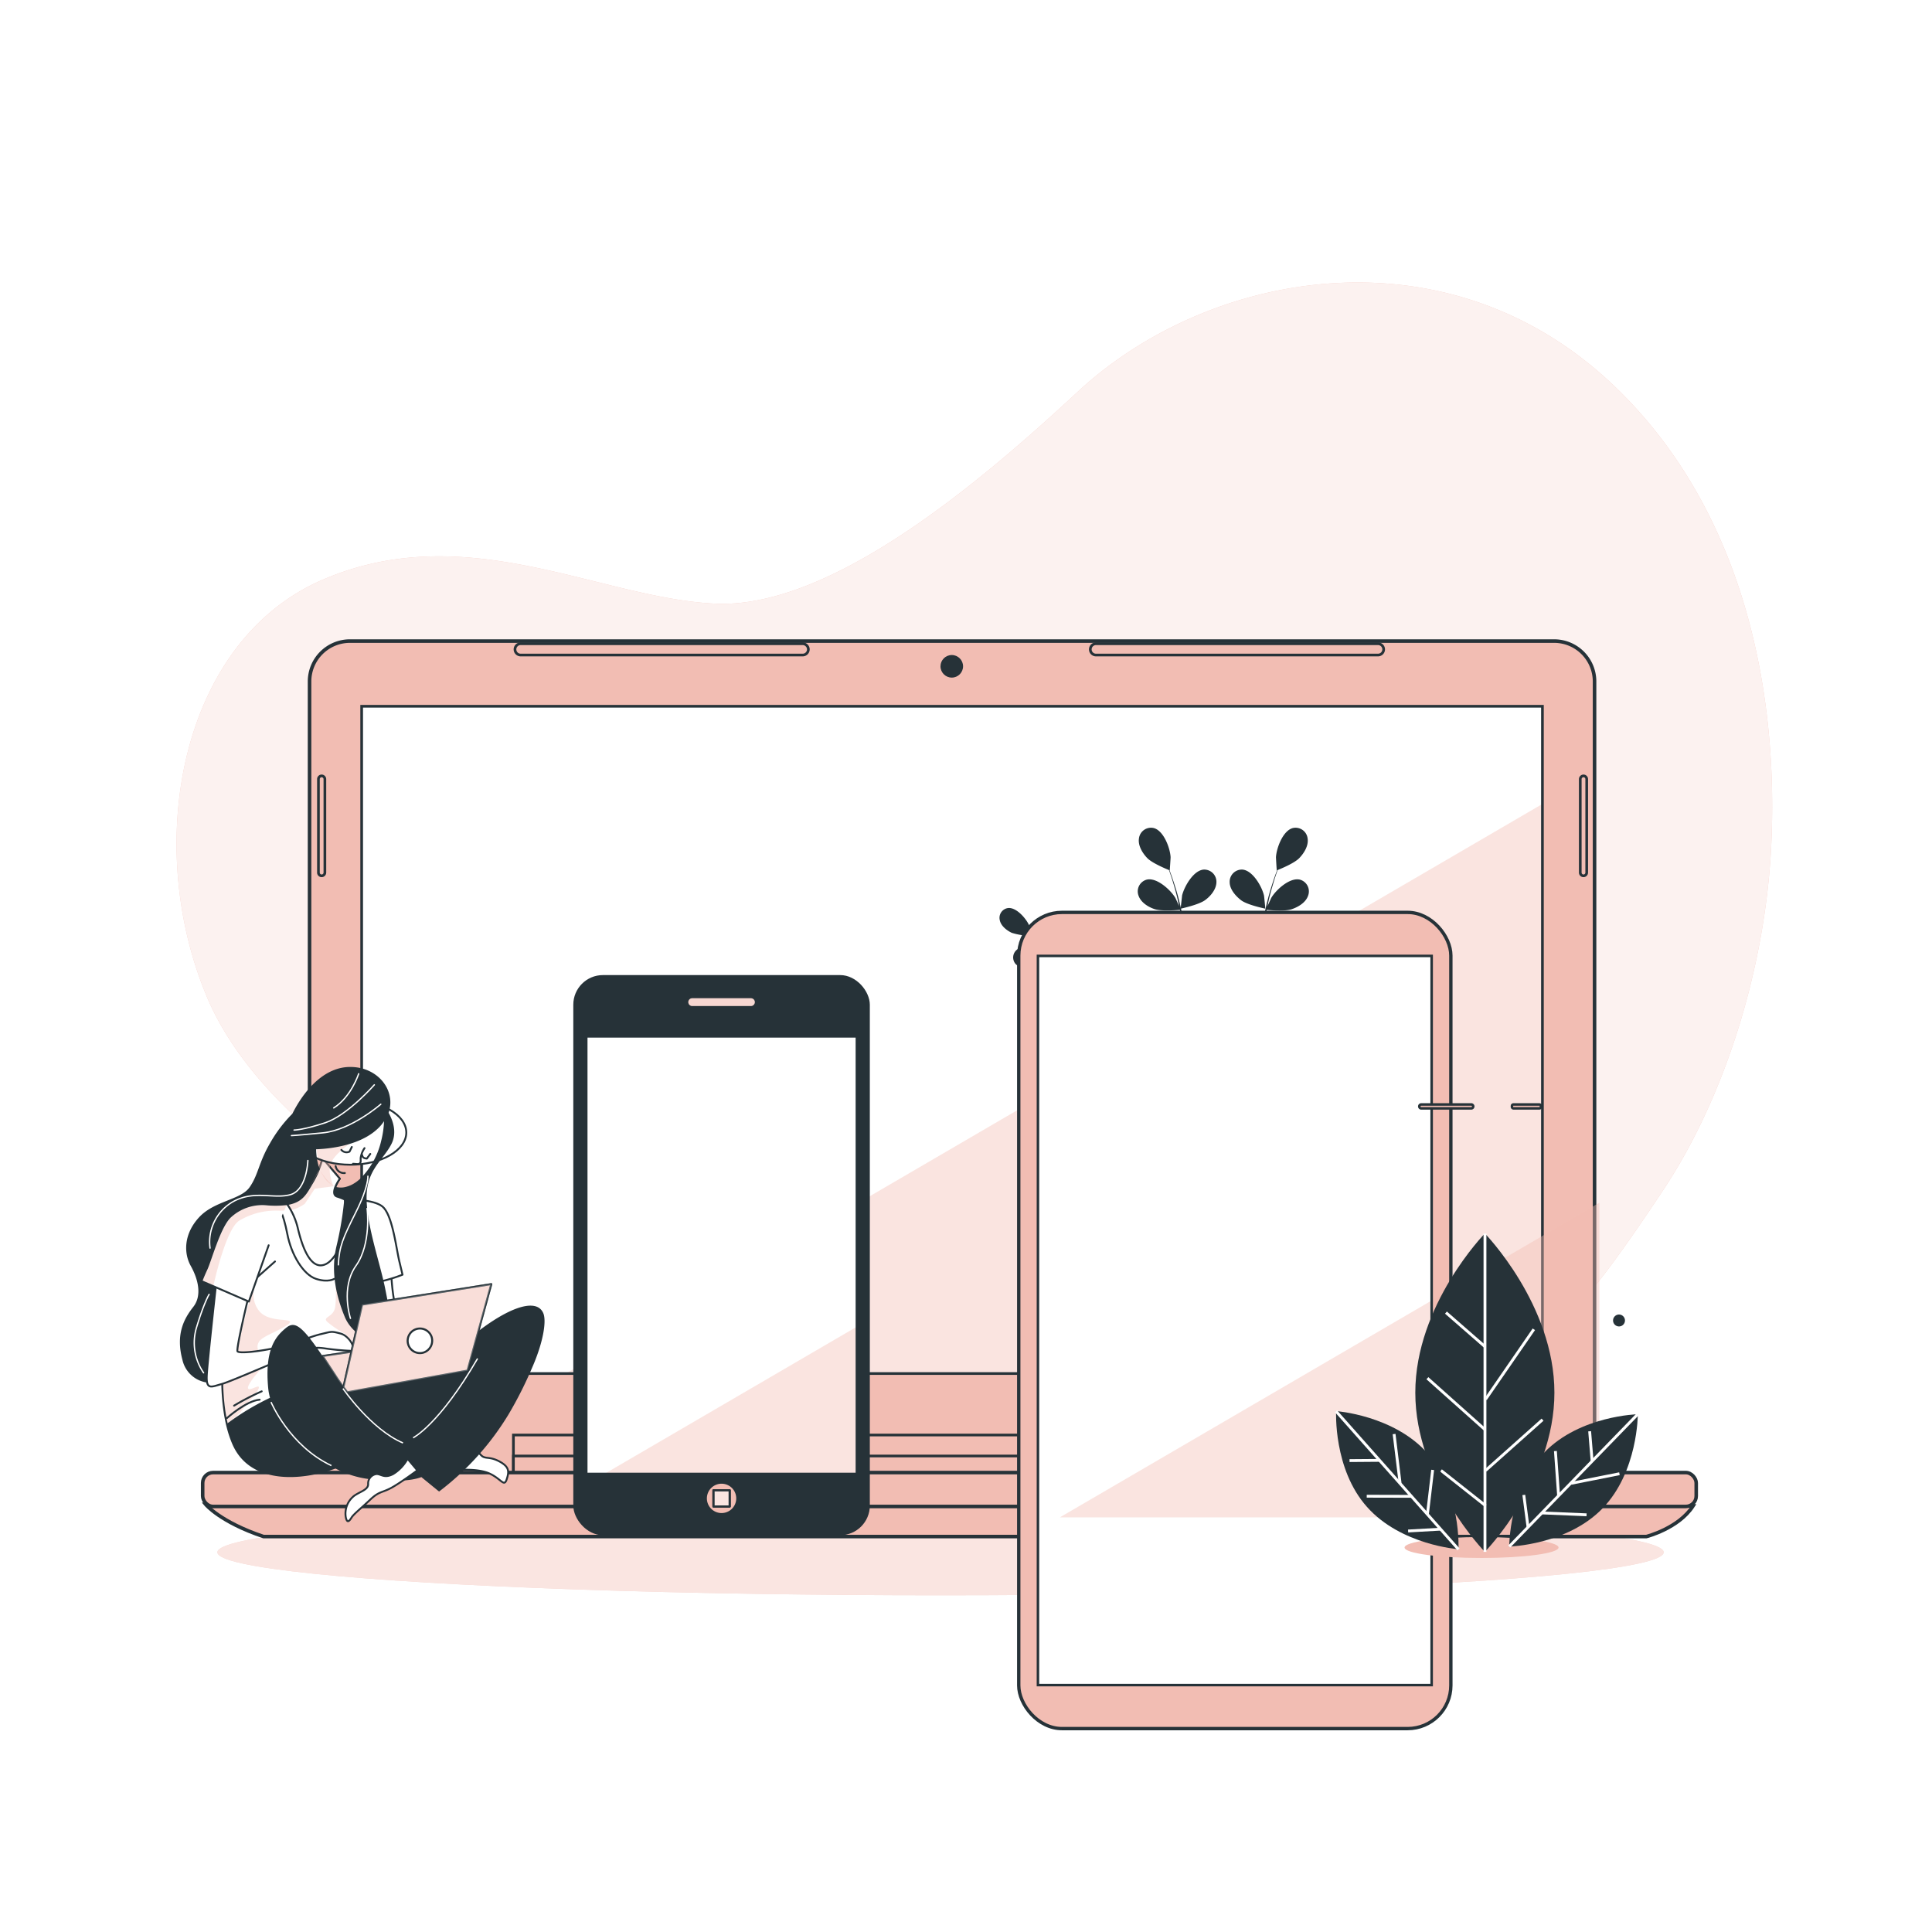 <svg class="animated" id="freepik_stories-devices" xmlns="http://www.w3.org/2000/svg" xmlns:xlink="http://www.w3.org/1999/xlink" viewBox="0 0 500 500" version="1.1" xmlns:svgjs="http://svgjs.com/svgjs"><style>svg#freepik_stories-devices:not(.animated) .animable {opacity: 0;}svg#freepik_stories-devices.animated #freepik--background-simple--inject-1--inject-20 {animation: 1.5s Infinite  linear floating;animation-delay: 0s;}svg#freepik_stories-devices.animated #freepik--plants-1--inject-1--inject-20 {animation: 1.5s Infinite  linear wind;animation-delay: 0s;}svg#freepik_stories-devices.animated #freepik--plants-2--inject-1--inject-20 {animation: 1.5s Infinite  linear wind;animation-delay: 0s;}            @keyframes floating {                0% {                    opacity: 1;                    transform: translateY(0px);                }                50% {                    transform: translateY(-10px);                }                100% {                    opacity: 1;                    transform: translateY(0px);                }            }                    @keyframes wind {                0% {                    transform: rotate( 0deg );                }                25% {                    transform: rotate( 1deg );                }                75% {                    transform: rotate( -1deg );                }            }        </style><!--Devices--><g id="freepik--background-simple--inject-1--inject-20" class="animable" style="transform-origin: 252.165px 225.189px;"><path d="M417.92,100.05C374.6,58.48,312.9,69.89,279,101.32c-24.77,23-63.79,56.35-94,54.9C155.05,154.77,120.81,134,83.6,150c-36.72,15.76-46.75,67.89-30.15,107.75,16.66,40,77.45,72.51,151,102.83a215,215,0,0,0,85.36,16.68s66.58-.69,91.6-16.7C401,348,409.39,339.75,430.57,307.78c16-24.2,26.72-58.22,27.92-91.18C460,176.33,450.28,131.11,417.92,100.05Z" style="fill: rgb(242, 189, 179); transform-origin: 252.165px 225.189px;" id="eli4m764v1zti" class="animable"></path><g id="eloeo93vvupij"><path d="M417.92,100.05C374.6,58.48,312.9,69.89,279,101.32c-24.77,23-63.79,56.35-94,54.9C155.05,154.77,120.81,134,83.6,150c-36.72,15.76-46.75,67.89-30.15,107.75,16.66,40,77.45,72.51,151,102.83a215,215,0,0,0,85.36,16.68s66.58-.69,91.6-16.7C401,348,409.39,339.75,430.57,307.78c16-24.2,26.72-58.22,27.92-91.18C460,176.33,450.28,131.11,417.92,100.05Z" style="fill: rgb(255, 255, 255); opacity: 0.8; transform-origin: 252.165px 225.189px;" class="animable"></path></g></g><g id="freepik--Shadow--inject-1--inject-20" class="animable" style="transform-origin: 243.41px 401.73px;"><ellipse cx="243.41" cy="401.73" rx="187.15" ry="11.13" style="fill: rgb(242, 189, 179); transform-origin: 243.41px 401.73px;" id="elx4l3sj7s8me" class="animable"></ellipse><g id="eleficlvg50j4"><ellipse cx="243.41" cy="401.73" rx="187.15" ry="11.13" style="fill: rgb(255, 255, 255); opacity: 0.6; transform-origin: 243.41px 401.73px;" class="animable"></ellipse></g></g><g id="freepik--Laptop--inject-1--inject-20" class="animable" style="transform-origin: 245.715px 281.785px;"><path d="M90.56,165.91H402.21a10.46,10.46,0,0,1,10.46,10.46V381.77a0,0,0,0,1,0,0H80.11a0,0,0,0,1,0,0V176.37A10.46,10.46,0,0,1,90.56,165.91Z" style="fill: rgb(242, 189, 179); stroke: rgb(38, 50, 56); stroke-miterlimit: 10; stroke-width: 0.921px; transform-origin: 246.39px 273.84px;" id="elwd121g4cras" class="animable"></path><rect x="93.6" y="182.78" width="305.58" height="172.69" style="fill: rgb(255, 255, 255); transform-origin: 246.39px 269.125px;" id="eloaopseggqv" class="animable"></rect><g style="clip-path: url(&quot;#freepik--clip-path--inject-1--inject-20&quot;); transform-origin: 272.795px 281.765px;" id="elvy2l0wovyt9" class="animable"><g id="elicc6zvdobhs"><polygon points="399.18 355.47 399.18 208.06 146.41 355.47 399.18 355.47" style="fill: rgb(242, 189, 179); opacity: 0.4; mix-blend-mode: multiply; transform-origin: 272.795px 281.765px;" class="animable"></polygon></g></g><rect x="93.6" y="182.78" width="305.58" height="172.69" style="fill: none; stroke: rgb(38, 50, 56); stroke-miterlimit: 10; stroke-width: 0.69px; transform-origin: 246.39px 269.125px;" id="elj2zpry2zn4c" class="animable"></rect><rect x="132.87" y="371.38" width="228.55" height="11.26" style="fill: rgb(242, 189, 179); stroke: rgb(38, 50, 56); stroke-miterlimit: 10; stroke-width: 0.692px; transform-origin: 247.145px 377.01px;" id="elzn3xr262etn" class="animable"></rect><rect x="132.87" y="376.81" width="228.55" height="5.84" style="fill: rgb(242, 189, 179); stroke: rgb(38, 50, 56); stroke-miterlimit: 10; stroke-width: 0.692px; transform-origin: 247.145px 379.73px;" id="elw2zrt7asqzh" class="animable"></rect><path d="M53.21,389.32s3.76,4.59,15,8.34H426.07s8.34-2.09,12.1-7.93Z" style="fill: rgb(242, 189, 179); stroke: rgb(38, 50, 56); stroke-miterlimit: 10; stroke-width: 0.921px; transform-origin: 245.69px 393.49px;" id="elpnqkzp00a5m" class="animable"></path><rect x="52.45" y="381.1" width="386.53" height="8.77" rx="2.7" style="fill: rgb(242, 189, 179); stroke: rgb(38, 50, 56); stroke-miterlimit: 10; stroke-width: 0.921px; transform-origin: 245.715px 385.485px;" id="ells2k97ns65g" class="animable"></rect><circle cx="246.32" cy="172.44" r="2.92" style="fill: rgb(38, 50, 56); transform-origin: 246.32px 172.44px;" id="elldti0acp6w" class="animable"></circle><path d="M207.74,169.52h-73a1.46,1.46,0,0,1-1.46-1.46h0a1.46,1.46,0,0,1,1.46-1.46h73a1.47,1.47,0,0,1,1.46,1.46h0A1.46,1.46,0,0,1,207.74,169.52Z" style="fill: rgb(242, 189, 179); stroke: rgb(38, 50, 56); stroke-miterlimit: 10; stroke-width: 0.692px; transform-origin: 171.24px 168.06px;" id="elzb81z8wzjh9" class="animable"></path><path d="M356.63,169.52h-73a1.46,1.46,0,0,1-1.46-1.46h0a1.47,1.47,0,0,1,1.46-1.46h73a1.46,1.46,0,0,1,1.46,1.46h0A1.46,1.46,0,0,1,356.63,169.52Z" style="fill: rgb(242, 189, 179); stroke: rgb(38, 50, 56); stroke-miterlimit: 10; stroke-width: 0.692px; transform-origin: 320.13px 168.06px;" id="eltd1vnw4tn5" class="animable"></path><path d="M409.81,226.66h0a.84.84,0,0,1-.84-.83V201.64a.85.85,0,0,1,.84-.84h0a.84.84,0,0,1,.83.84v24.19A.83.83,0,0,1,409.81,226.66Z" style="fill: rgb(242, 189, 179); stroke: rgb(38, 50, 56); stroke-miterlimit: 10; stroke-width: 0.692px; transform-origin: 409.805px 213.73px;" id="eldx1bu4tpgz" class="animable"></path><path d="M83.24,226.66h0a.83.83,0,0,1-.83-.83V201.64a.84.84,0,0,1,.83-.84h0a.85.85,0,0,1,.84.84v24.19A.84.84,0,0,1,83.24,226.66Z" style="fill: rgb(242, 189, 179); stroke: rgb(38, 50, 56); stroke-miterlimit: 10; stroke-width: 0.692px; transform-origin: 83.245px 213.73px;" id="elt6r10dksbq" class="animable"></path></g><g id="freepik--plants-1--inject-1--inject-20" class="animable" style="transform-origin: 301.077px 259.804px;"><path d="M311.81,233c1.42-1,2.95-2.78,3-4.66a3.16,3.16,0,0,0-3.33-3.29c-2.65.24-5,4.4-5.56,6.71,0,.2-.4,3.41-.35,3.4S310.13,234.19,311.81,233Z" style="fill: rgb(38, 50, 56); transform-origin: 310.189px 230.103px;" id="el5g31j4uuvd" class="animable"></path><path d="M288.92,283.14a2.56,2.56,0,0,0-3.27-2c-2,.69-3.13,4.44-3.1,6.38,0,.12.19,1.58.3,2.32-.23-.57-.45-1.15-.68-1.75-.33-.87-.65-1.79-1-2.69l-.45-1.43c-.16-.48-.26-1-.39-1.44-.18-.72-.33-1.47-.48-2.22a16.24,16.24,0,0,0,4.58-2.08c1.09-1,2.2-2.47,2.09-4a2.56,2.56,0,0,0-2.93-2.44c-2.13.38-3.77,3.92-4,5.84,0,.06,0,.47,0,1-.12-.74-.25-1.47-.35-2.22-.3-2.12-.53-4.29-.77-6.46-.05-.46-.11-.91-.16-1.36a17.27,17.27,0,0,0,4.72-2.13c1.09-1,2.2-2.47,2.09-4a2.57,2.57,0,0,0-2.93-2.44c-2.13.38-3.77,3.92-4,5.84,0,.07,0,.56,0,1.1-.15-1.17-.31-2.35-.51-3.51a46,46,0,0,0-1.37-5.89c.27-.08,3.64-1.1,4.87-2.17,1.08-1,2.2-2.47,2.08-4a2.56,2.56,0,0,0-2.93-2.44c-2.13.38-3.77,3.92-4,5.84,0,.13-.06,1.91-.05,2.54a.19.19,0,0,1,0-.07,33.68,33.68,0,0,0-2.37-5.44,44.63,44.63,0,0,0-2.78-4.52c-.93-1.36-1.86-2.54-2.7-3.58-.45-.56-.88-1.07-1.28-1.53h0s-.72-2.51-.79-2.67c-.77-1.77-3.3-4.74-5.46-4.52a2.55,2.55,0,0,0-2.16,3.13c.3,1.5,1.78,2.65,3.09,3.28a16.73,16.73,0,0,0,5.15.77c.41.5.84,1,1.3,1.62.81,1.06,1.72,2.26,2.61,3.63.24.37.48.77.72,1.15-.54-.56-1.29-1.33-1.38-1.39-1.5-1.22-5.11-2.69-6.92-1.51a2.57,2.57,0,0,0-.48,3.79A5.36,5.36,0,0,0,267,251c1.5,0,4.34-1.4,5-1.7.53.86,1,1.76,1.53,2.73a33,33,0,0,1,2.22,5.42c0,.11,0,.23.08.34-.22-.33-1.55-2-1.66-2.13-1.36-1.38-4.79-3.24-6.72-2.26a2.56,2.56,0,0,0-.89,3.71c.82,1.28,2.62,1.83,4.06,1.94,1.66.13,5.1-1.14,5.23-1.19a45.42,45.42,0,0,1,1.2,5.73c.21,1.43.37,2.88.51,4.35-.29-.42-1.54-2-1.64-2.1-1.36-1.38-4.79-3.23-6.72-2.26a2.56,2.56,0,0,0-.89,3.71c.82,1.29,2.62,1.83,4.06,1.94,1.62.13,4.92-1.07,5.2-1.17.07.66.13,1.33.19,2,.2,2.18.38,4.36.63,6.51.09.74.2,1.47.31,2.2-.46-.61-1.33-1.7-1.41-1.79-1.36-1.37-4.79-3.23-6.72-2.25a2.55,2.55,0,0,0-.9,3.7c.83,1.29,2.63,1.83,4.07,1.94a16.66,16.66,0,0,0,5-1.11c.19,1.22.4,2.42.67,3.59.13.51.23,1,.38,1.5s.27,1,.41,1.44c.32,1,.61,1.87.93,2.77.16.45.32.87.48,1.31-.37-.69-1-1.77-1.06-1.86-1.13-1.56-4.24-3.92-6.3-3.25a2.56,2.56,0,0,0-1.44,3.53c.62,1.4,2.32,2.21,3.72,2.54s4.89-.29,5.29-.37c.4,1.07.8,2.11,1.18,3.08,1.23,3.06,2.36,5.56,3.18,7.3s1.33,2.72,1.33,2.72h0a.75.75,0,0,0,1,.3.76.76,0,0,0,.3-1s-.51-.94-1.36-2.65-2-4.15-3.3-7.15c-.37-.87-.75-1.79-1.13-2.74.39-.19,3.44-1.66,4.46-2.88S289.26,284.63,288.92,283.14Z" style="fill: rgb(38, 50, 56); transform-origin: 273.835px 269.466px;" id="el189shmt20ig" class="animable"></path><path d="M272,248.88s3.23-2,4.16-3.41c.8-1.21,1.47-3,1-4.4a2.56,2.56,0,0,0-3.47-1.57c-2,.92-2.6,4.77-2.35,6.69C271.34,246.35,272,248.9,272,248.88Z" style="fill: rgb(38, 50, 56); transform-origin: 274.301px 244.082px;" id="el8a96dtq6ue8" class="animable"></path><path d="M321.22,233c1.67,1.24,6.25,2.16,6.25,2.16s-.3-3.2-.35-3.4c-.53-2.31-2.9-6.47-5.55-6.71a3.15,3.15,0,0,0-3.33,3.29C318.26,230.17,319.79,231.9,321.22,233Z" style="fill: rgb(38, 50, 56); transform-origin: 322.853px 230.102px;" id="el6ykg2bxiv46" class="animable"></path><path d="M340.22,277.35c-2.65.11-5.24,4.14-5.88,6.43,0,.13-.28,1.64-.42,2.6,0-.58,0-1.13,0-1.72,0-1.17-.06-2.34-.11-3.59,0-.6-.08-1.21-.13-1.83s-.14-1.26-.21-1.89c-.19-1.47-.45-2.94-.75-4.43,1,0,4.66-.11,6.27-.85s3.45-2.14,3.85-4a3.13,3.13,0,0,0-2.6-3.89c-2.64-.31-5.81,3.29-6.79,5.46-.06.13-.59,1.76-.86,2.66-.19-.89-.37-1.78-.58-2.67-.63-2.58-1.35-5.17-2.05-7.76-.22-.79-.42-1.59-.63-2.38.57,0,4.73,0,6.49-.86s3.45-2.14,3.85-4a3.14,3.14,0,0,0-2.6-3.89c-2.64-.3-5.8,3.3-6.78,5.46-.08.16-.84,2.51-1,3.12-.46-1.75-.9-3.49-1.26-5.23A54.55,54.55,0,0,1,327,247c.31,0,4.71,0,6.53-.86,1.61-.74,3.45-2.14,3.86-4a3.15,3.15,0,0,0-2.61-3.89c-2.64-.3-5.8,3.3-6.78,5.46-.08.17-.89,2.7-1,3.16,0-.13,0-.28,0-.42a40.45,40.45,0,0,1,.24-7.19c.15-1.32.36-2.58.6-3.79.86.09,4.68.43,6.43-.16s3.67-1.74,4.27-3.52a3.15,3.15,0,0,0-2.16-4.15c-2.6-.59-6.14,2.64-7.35,4.68-.06.11-.61,1.31-1,2.2.11-.55.22-1.12.34-1.64.45-2,1-3.73,1.46-5.29.28-.88.55-1.68.81-2.42.87-.35,4.35-1.78,5.61-3.09s2.45-3.24,2.16-5.09a3.14,3.14,0,0,0-3.83-2.69c-2.57.67-4.22,5.17-4.36,7.54,0,.2.18,3.43.22,3.41l.05,0c-.26.71-.54,1.47-.83,2.31-.51,1.55-1.08,3.31-1.57,5.27a55.86,55.86,0,0,0-1.29,6.39,41.08,41.08,0,0,0-.4,7.28v.09c-.26-.73-1.06-2.76-1.14-2.9-1.12-2.1-4.52-5.48-7.13-5a2.88,2.88,0,0,0-1.54.81,2.84,2.84,0,0,0-1.54-.81c-2.61-.47-6,2.91-7.12,5-.08.14-.89,2.17-1.15,2.9,0,0,0-.06,0-.09a41.06,41.06,0,0,0-.41-7.28,58.17,58.17,0,0,0-1.28-6.39c-.49-2-1.06-3.72-1.58-5.27-.29-.84-.56-1.6-.83-2.31l.05,0s.23-3.21.22-3.41c-.13-2.37-1.79-6.87-4.36-7.54a3.14,3.14,0,0,0-3.83,2.69c-.29,1.85.93,3.82,2.16,5.09s4.74,2.74,5.61,3.09c.26.74.53,1.54.82,2.42.48,1.56,1,3.33,1.45,5.29.12.52.23,1.09.35,1.64-.39-.89-.93-2.09-1-2.2-1.21-2-4.75-5.27-7.34-4.68a3.14,3.14,0,0,0-2.16,4.15c.6,1.78,2.58,3,4.26,3.52s5.57.25,6.44.16c.23,1.21.44,2.47.59,3.79a40.43,40.43,0,0,1,.25,7.19c0,.14,0,.29-.05.42-.11-.46-.93-3-1-3.16-1-2.16-4.15-5.76-6.79-5.46a3.14,3.14,0,0,0-2.6,3.89c.4,1.83,2.24,3.23,3.85,4,1.82.84,6.22.86,6.53.86a56.26,56.26,0,0,1-1.05,7.11c-.37,1.74-.81,3.48-1.27,5.23-.16-.61-.92-3-1-3.12-1-2.16-4.15-5.76-6.79-5.46a3.14,3.14,0,0,0-2.6,3.89c.4,1.83,2.24,3.23,3.85,4,1.76.81,5.93.86,6.49.86-.21.79-.41,1.59-.63,2.38-.7,2.59-1.42,5.18-2,7.76-.22.89-.4,1.78-.59,2.67-.27-.9-.8-2.53-.86-2.66-1-2.17-4.15-5.77-6.79-5.46a3.14,3.14,0,0,0-2.6,3.89c.4,1.83,2.24,3.22,3.85,4s5.23.84,6.27.85c-.3,1.49-.56,3-.75,4.43-.07.63-.18,1.28-.21,1.89s-.09,1.23-.13,1.83c-.05,1.25-.09,2.42-.1,3.59,0,.59,0,1.14,0,1.72-.14-1-.39-2.47-.43-2.6-.64-2.29-3.22-6.32-5.88-6.43a3.15,3.15,0,0,0-3.16,3.45c.12,1.88,1.73,3.53,3.21,4.51s5.6,1.73,6.25,1.83c0,1.41,0,2.77,0,4.05.11,4.05.35,7.41.55,9.77s.37,3.7.37,3.7h0v0a.94.94,0,0,0,1.85-.28s-.19-1.3-.44-3.63-.56-5.65-.76-9.65c-.05-1.15-.1-2.38-.13-3.64.66-.06,4.71-.47,6.36-1.41s3.26-2.43,3.5-4.29a3.15,3.15,0,0,0-2.93-3.65c-2.66-.07-5.5,3.79-6.29,6-.05.14-.46,1.9-.64,2.8,0-.76,0-1.51,0-2.31,0-1.13,0-2.34,0-3.51,0-.6.07-1.21.1-1.83s.11-1.22.16-1.83c.1-.91.24-1.83.39-2.76,1.19.06,4.58.16,6.17-.45s3.59-1.91,4.1-3.71a3.14,3.14,0,0,0-2.34-4.05c-2.61-.48-6,2.91-7.13,5l-.44,1.09c.16-.9.33-1.8.53-2.7.56-2.57,1.22-5.17,1.87-7.78l.39-1.63c1,.05,4.68.2,6.35-.44s3.59-1.91,4.11-3.71a3.15,3.15,0,0,0-2.35-4.05c-2.61-.48-6,2.91-7.13,5,0,.08-.26.63-.51,1.26.33-1.42.64-2.84.91-4.26a54.55,54.55,0,0,0,.92-7.37c.56,0,4.73.26,6.54-.44a8.15,8.15,0,0,0,3.3-2.25,8.15,8.15,0,0,0,3.3,2.25c1.81.7,6,.47,6.54.44a56.2,56.2,0,0,0,.92,7.37c.27,1.42.58,2.84.91,4.26-.25-.63-.47-1.18-.51-1.26-1.12-2.09-4.51-5.48-7.13-5a3.14,3.14,0,0,0-2.34,4.05c.52,1.8,2.45,3.07,4.1,3.71s5.37.49,6.35.44c.13.55.26,1.09.4,1.63.64,2.61,1.3,5.21,1.87,7.78.2.9.36,1.8.53,2.7-.22-.55-.41-1-.45-1.09-1.12-2.09-4.51-5.48-7.13-5a3.14,3.14,0,0,0-2.34,4.05c.52,1.8,2.45,3.07,4.1,3.71s5,.51,6.18.45c.14.93.29,1.85.38,2.76.06.61.15,1.2.17,1.83s.06,1.23.09,1.83c0,1.17,0,2.38,0,3.51,0,.8,0,1.55,0,2.31-.19-.9-.6-2.66-.65-2.8-.79-2.24-3.63-6.1-6.29-6a3.15,3.15,0,0,0-2.93,3.65c.24,1.86,2,3.41,3.5,4.29s5.7,1.35,6.36,1.41c0,1.26-.07,2.49-.13,3.64-.19,4-.5,7.33-.75,9.65s-.45,3.63-.45,3.63a.94.94,0,0,0,1.85.28v0h0s.17-1.35.38-3.7.44-5.72.54-9.77c0-1.28.05-2.64.05-4.05.65-.1,4.66-.77,6.26-1.83s3.09-2.63,3.2-4.51A3.15,3.15,0,0,0,340.22,277.35Z" style="fill: rgb(38, 50, 56); transform-origin: 316.611px 259.804px;" id="elgmk9muk1jsp" class="animable"></path></g><g id="freepik--Character--inject-1--inject-20" class="animable" style="transform-origin: 93.744px 334.905px;"><path d="M101.19,328.23s.17,6.79,1.32,10.43a58.71,58.71,0,0,0,3,7.28s-4.3,2.32-6.29,2.49-4.63-8.78-4.63-14.9S96.89,325.58,101.19,328.23Z" style="fill: rgb(255, 255, 255); stroke: rgb(38, 50, 56); stroke-linecap: round; stroke-linejoin: round; stroke-width: 0.485px; transform-origin: 100.05px 337.741px;" id="el3z0hbgcito5" class="animable"></path><path d="M89.2,310.44s7-.26,9.67,1.73,3.64,10.76,4.47,14.24l.83,3.48a38.68,38.68,0,0,1-6,1.82,17.41,17.41,0,0,0-2.32.33S93.74,320,91.26,316.48a45.61,45.61,0,0,0-4.14-5.14S86,310,89.2,310.44Z" style="fill: rgb(255, 255, 255); stroke: rgb(38, 50, 56); stroke-linecap: round; stroke-linejoin: round; stroke-width: 0.485px; transform-origin: 95.55px 321.196px;" id="elzucsgr0l1b" class="animable"></path><path d="M83.48,299.75a24,24,0,0,1-2.65,6.3c-2,3.31-2.82,5.62-8.94,5.79S62.62,317,60,331.87s-4.14,31.29.33,41.72S78,383,86.62,379.88s10.6-12.91,10.76-23.5.17-27.32-1.49-35.77-6.45-10.26-8.61-10.92.67-4.64.67-4.64Z" style="fill: rgb(255, 255, 255); transform-origin: 77.468px 340.884px;" id="elhhaxzu2mdys" class="animable"></path><g style="clip-path: url(&quot;#freepik--clip-path-2--inject-1--inject-20&quot;); transform-origin: 66.199px 350.355px;" id="el1psgfk7ydnd" class="animable"><g id="elprp97bkljni"><path d="M66,332.24s-1.46,4,1.13,7.11,9,1.62,7.76,3.07-6.79,3.24-7.76,4.69a2.3,2.3,0,0,0-.16,2.59s-5.1.91-5.46.05,3-12.91,3-12.91Z" style="fill: rgb(242, 189, 179); opacity: 0.4; mix-blend-mode: multiply; transform-origin: 68.265px 341.18px;" class="animable"></path></g><g id="el1ffpbo3j2nk"><path d="M67.56,354.23s-3.55,3.88-3.39,5,3.39-1.45,2.75.16-3.4,4.21-4.21,5.5-4,3.58-4,3.58l-1.14-8.75-.22-1.53Z" style="fill: rgb(242, 189, 179); opacity: 0.4; mix-blend-mode: multiply; transform-origin: 62.455px 361.35px;" class="animable"></path></g></g><path d="M83.48,299.75a24,24,0,0,1-2.65,6.3c-2,3.31-2.82,5.62-8.94,5.79S62.62,317,60,331.87s-4.14,31.29.33,41.72S78,383,86.62,379.88s10.6-12.91,10.76-23.5.17-27.32-1.49-35.77-6.45-10.26-8.61-10.92.67-4.64.67-4.64Z" style="fill: none; stroke: rgb(38, 50, 56); stroke-linecap: round; stroke-linejoin: round; stroke-width: 0.485px; transform-origin: 77.468px 340.884px;" id="elmawl99dzps" class="animable"></path><path d="M89.2,310.44a12.79,12.79,0,0,0-1.92-.75c-2.15-.66.67-4.64.67-4.64l-4.47-5.3a24,24,0,0,1-2.65,6.3c-1.69,2.81-2.55,4.9-6.53,5.57a18.29,18.29,0,0,1,2.72,6c1,4.31,3.14,11.26,7.12,9.61C87.92,325.66,90.79,316.59,89.2,310.44Z" style="fill: rgb(255, 255, 255); transform-origin: 81.974px 313.614px;" id="elli0l0ee7zqk" class="animable"></path><g style="clip-path: url(&quot;#freepik--clip-path-3--inject-1--inject-20&quot;); transform-origin: 80.41px 307.825px;" id="elxsws6nwi0nh" class="animable"><g id="eluplg7xx0bu"><path d="M78.88,311.54a11,11,0,0,1-3.46,1.64l-1-1.71s4.13.51,8.26-9h0A13.68,13.68,0,0,0,86.4,307l-4.93.63" style="fill: rgb(242, 189, 179); opacity: 0.4; mix-blend-mode: multiply; transform-origin: 80.41px 307.825px;" class="animable"></path></g></g><path d="M89.2,310.44a12.79,12.79,0,0,0-1.92-.75c-2.15-.66.67-4.64.67-4.64l-4.47-5.3a24,24,0,0,1-2.65,6.3c-1.69,2.81-2.55,4.9-6.53,5.57a18.29,18.29,0,0,1,2.72,6c1,4.31,3.14,11.26,7.12,9.61C87.92,325.66,90.79,316.59,89.2,310.44Z" style="fill: none; stroke: rgb(38, 50, 56); stroke-linecap: round; stroke-linejoin: round; stroke-width: 0.485px; transform-origin: 81.974px 313.614px;" id="elmarv6fln2r" class="animable"></path><line x1="66.41" y1="330.7" x2="71.17" y2="326.47" style="fill: none; stroke: rgb(38, 50, 56); stroke-linecap: round; stroke-linejoin: round; stroke-width: 0.485px; transform-origin: 68.79px 328.585px;" id="elmhwh87o6acl" class="animable"></line><path d="M71.89,311.84s1.4,1.92,2.46,7.48,4.23,10.59,7.41,11.64,4.76,0,4.76,0" style="fill: none; stroke: rgb(38, 50, 56); stroke-linecap: round; stroke-linejoin: round; stroke-width: 0.485px; transform-origin: 79.205px 321.633px;" id="elw9pkoli720a" class="animable"></path><path d="M56.16,330.22s-2.48,22-2.65,25.82,1.32,2.82,3.81,2.16,16.72-7,20-8.12,3.81-1.49,6.46-1.16a66,66,0,0,0,7,.67c1.66,0-.17-3.81-2.65-4.47s-2.32-.5-5.13.16-7.29,2.65-12.09,3.64-8.94,1.33-9.43.83,3-14.9,3-14.9Z" style="fill: rgb(255, 255, 255); stroke: rgb(38, 50, 56); stroke-linecap: round; stroke-linejoin: round; stroke-width: 0.485px; transform-origin: 72.457px 344.525px;" id="el4gm7uvnrsc3" class="animable"></path><path d="M74.3,311.62a25.36,25.36,0,0,1-5.56.05A12.19,12.19,0,0,0,59.47,315c-2.65,2.64-5,11.25-6,13.41s-1.32,3.14-1.32,3.14l12.25,5.3,5.13-14.57" style="fill: rgb(255, 255, 255); transform-origin: 63.225px 324.235px;" id="el9rfyv4r2ba" class="animable"></path><g style="clip-path: url(&quot;#freepik--clip-path-4--inject-1--inject-20&quot;); transform-origin: 63.74px 322.09px;" id="elxtf0gsf3k8" class="animable"><g id="elysh6u0nsedr"><path d="M74.17,311.51a61.57,61.57,0,0,1-7.25.35,9.92,9.92,0,0,0-7.6,3.72c-2.27,2.59-6.92,15.87-6.92,15.87l2.85,1.22s3.1-14.5,6.65-16.76a18.51,18.51,0,0,1,10.35-2.59c1,0,2.12-.07,2.83-.14Z" style="fill: rgb(242, 189, 179); opacity: 0.4; mix-blend-mode: multiply; transform-origin: 63.74px 322.09px;" class="animable"></path></g></g><path d="M74.3,311.62a25.36,25.36,0,0,1-5.56.05A12.19,12.19,0,0,0,59.47,315c-2.65,2.64-5,11.25-6,13.41s-1.32,3.14-1.32,3.14l12.25,5.3,5.13-14.57" style="fill: none; stroke: rgb(38, 50, 56); stroke-linecap: round; stroke-linejoin: round; stroke-width: 0.485px; transform-origin: 63.225px 324.235px;" id="el4uztmhhx8mj" class="animable"></path><path d="M58.73,367s5-4.5,8.47-4.76" style="fill: none; stroke: rgb(38, 50, 56); stroke-linecap: round; stroke-linejoin: round; stroke-width: 0.485px; transform-origin: 62.965px 364.62px;" id="elh99t9oa1vzj" class="animable"></path><path d="M67.73,360.08a64.45,64.45,0,0,0-7.15,3.7" style="fill: none; stroke: rgb(38, 50, 56); stroke-linecap: round; stroke-linejoin: round; stroke-width: 0.485px; transform-origin: 64.155px 361.93px;" id="elpgs82omvgzp" class="animable"></path><g id="el33j3spr0yxl"><ellipse cx="90.66" cy="293.11" rx="14.49" ry="8.32" style="fill: rgb(255, 255, 255); transform-origin: 90.66px 293.11px; transform: rotate(-75.87deg);" class="animable"></ellipse></g><g style="clip-path: url(&quot;#freepik--clip-path-5--inject-1--inject-20&quot;); transform-origin: 86.295px 301.365px;" id="el8qbad3dqbqc" class="animable"><g id="elfruwiuqlvi9"><path d="M86.28,306.86c-.56-1.12-1.3-3.81-.77-5.51.81-2.58,5.17-5.48,5.17-5.48s-2,.48-4,.79-4.77.76-4.77.76l.69,4.84C83.53,304.44,84.66,306.22,86.28,306.86Z" style="fill: rgb(242, 189, 179); opacity: 0.4; mix-blend-mode: multiply; transform-origin: 86.295px 301.365px;" class="animable"></path></g></g><g id="elwu330ofjj9"><ellipse cx="90.66" cy="293.11" rx="14.49" ry="8.32" style="fill: none; stroke: rgb(38, 50, 56); stroke-linecap: round; stroke-linejoin: round; stroke-width: 0.485px; transform-origin: 90.66px 293.11px; transform: rotate(-75.87deg);" class="animable"></ellipse></g><g id="elgw4ca6yeuaa"><path d="M82.66,302.69c-.76,1.5-3.12,6.18-5.56,7.72a8.13,8.13,0,0,1-2.23,1" style="fill: rgb(242, 189, 179); opacity: 0.4; mix-blend-mode: multiply; transform-origin: 78.765px 307.05px;" class="animable"></path></g><g id="eldixmr5bjjvf"><path d="M86.64,327.23s.65,9.21,0,11.48-3.23,2.1-1.94,3.39a27.76,27.76,0,0,0,4.53,3.07l2.26,2.27L92,344s-1.62.49-3.24-5.17A69.52,69.52,0,0,1,86.64,327.23Z" style="fill: rgb(242, 189, 179); opacity: 0.4; mix-blend-mode: multiply; transform-origin: 88.172px 337.335px;" class="animable"></path></g><path d="M94.34,297.14a6,6,0,0,0-1,2.55c0,.3,0,.57,0,.79a.73.73,0,0,1-.78.79l-1.19-.09" style="fill: none; stroke: rgb(38, 50, 56); stroke-linecap: round; stroke-linejoin: round; stroke-width: 0.485px; transform-origin: 92.855px 299.206px;" id="ele8ghrsxnnc6" class="animable"></path><path d="M89.25,303.58a2.18,2.18,0,0,1-2.39-1.8" style="fill: none; stroke: rgb(38, 50, 56); stroke-linecap: round; stroke-linejoin: round; stroke-width: 0.485px; transform-origin: 88.055px 302.687px;" id="elyuhnppj1s5" class="animable"></path><path d="M91.05,296.84l-.6,1.2a1.76,1.76,0,0,1-2.1-.45" style="fill: none; stroke: rgb(38, 50, 56); stroke-linecap: round; stroke-linejoin: round; stroke-width: 0.485px; transform-origin: 89.7px 297.526px;" id="elrrzjdluaz2f" class="animable"></path><path d="M95.83,298.64l-.89,1.2s-1.2,0-1.2-.9" style="fill: none; stroke: rgb(38, 50, 56); stroke-linecap: round; stroke-linejoin: round; stroke-width: 0.485px; transform-origin: 94.785px 299.24px;" id="elniuqzjfagx" class="animable"></path><path d="M100.57,288c2-5.89-2.87-12-10.14-11.87s-12.36,7.24-14.77,12.11a35.36,35.36,0,0,0-5.76,7.59c-3,5.13-3,8.11-5.3,11.42s-9.1,3.48-13.08,7.79-4,9.27-2.15,12.58,3,7.61.66,10.59-4.63,7-2.81,13.75a7.59,7.59,0,0,0,6.38,5.84,7,7,0,0,1-.09-1.71c.13-3,1.65-16.81,2.32-22.92l-3.64-1.58s.33-1,1.32-3.14,3.31-10.77,6-13.41a12.19,12.19,0,0,1,9.27-3.32,25.36,25.36,0,0,0,5.56-.05A6.92,6.92,0,0,0,79.64,308l0,0,.26-.43,0-.05c.28-.46.56-.95.87-1.46a25.22,25.22,0,0,0,1.84-3.79,16.61,16.61,0,0,1-.8-4.84c3.26-.11,12.28-.91,16.84-6.27.27-.33.52-.66.74-1a24.23,24.23,0,0,1-.72,5,20.23,20.23,0,0,1-5.47,9.92l-.48.41-.3.24c-.15.11-.29.22-.44.31a3,3,0,0,1-.33.21,4.64,4.64,0,0,1-.42.25l-.35.18-.42.18-.35.13-.42.13-.35.09a5.11,5.11,0,0,1-2.27,0l-.29-.1a2.94,2.94,0,0,0-.29,1.95,1,1,0,0,0,.73.68h0a12.52,12.52,0,0,1,1.87.73,85.5,85.5,0,0,1-2,12c-1.66,6.95.16,13.57,2.15,18.37s8.11,7.78,10.26,5,1.49-5.79.17-12.42-4.8-16.22-4.8-23.51,4.3-9.6,6.46-13.9C102.88,292.9,101.5,289.62,100.57,288Z" style="fill: rgb(38, 50, 56); transform-origin: 74.296px 316.964px;" id="eldg8hgvvnbgd" class="animable"></path><path d="M98.55,285.77s-7.64,6.69-15,7.41-8.12.71-8.12.71" style="fill: none; stroke: rgb(255, 255, 255); stroke-linecap: round; stroke-linejoin: round; stroke-width: 0.346px; transform-origin: 86.99px 289.83px;" id="elbq3s466g72v" class="animable"></path><path d="M96.88,280.75s-6.93,7.89-12.66,9.8-8.12,1.91-8.12,1.91" style="fill: none; stroke: rgb(255, 255, 255); stroke-linecap: round; stroke-linejoin: round; stroke-width: 0.346px; transform-origin: 86.49px 286.605px;" id="el57irx0szx02" class="animable"></path><path d="M92.82,277.89s-1.91,6-6.45,8.84" style="fill: none; stroke: rgb(255, 255, 255); stroke-linecap: round; stroke-linejoin: round; stroke-width: 0.346px; transform-origin: 89.595px 282.31px;" id="ellczifbh849" class="animable"></path><path d="M79.68,300.34s-.24,7.65-4.54,8.84-9.07-1.19-14.57,1.67A12,12,0,0,0,54.36,323" style="fill: none; stroke: rgb(255, 255, 255); stroke-linecap: round; stroke-linejoin: round; stroke-width: 0.346px; transform-origin: 66.968px 311.67px;" id="elhz15y1tfua" class="animable"></path><path d="M52.69,355.28a13.69,13.69,0,0,1-1.91-11.46c1.91-6.45,3.34-8.84,3.34-8.84" style="fill: none; stroke: rgb(255, 255, 255); stroke-linecap: round; stroke-linejoin: round; stroke-width: 0.346px; transform-origin: 52.196px 345.13px;" id="elxykj32suvk" class="animable"></path><path d="M95,312.76s1.19,9.08-2.87,14.81-1.43,13.62-1.43,13.62" style="fill: none; stroke: rgb(255, 255, 255); stroke-linecap: round; stroke-linejoin: round; stroke-width: 0.346px; transform-origin: 92.512px 326.975px;" id="elvdh5g98ft4m" class="animable"></path><path d="M95.21,304.4s.24,2.63-3.11,9.32-4.3,8.84-4.54,13.62" style="fill: none; stroke: rgb(255, 255, 255); stroke-linecap: round; stroke-linejoin: round; stroke-width: 0.346px; transform-origin: 91.387px 315.87px;" id="elglvalarmcq" class="animable"></path><path d="M118.14,380.46s5.37-.52,8.48.86,3.81,3.63,4.5,1.56.69-3.29-1.9-4.67-3.64-.52-4.67-1.56a7.54,7.54,0,0,0-1.73-1.38s-2.77-.35-2.95,1.21-2.76,2.07-2.76,2.07Z" style="fill: rgb(255, 255, 255); stroke: rgb(38, 50, 56); stroke-miterlimit: 10; stroke-width: 0.485px; transform-origin: 124.31px 379.477px;" id="elcxg9cqewwrk" class="animable"></path><path d="M140.59,339.82c-1.82-4.14-9.41-1.3-18.21,5.79-11.39,9.18-20.24,11.32-25,11.69v-.15c-2.48-1.16-6-1.21-10.19-.53-.13-.19-.26-.38-.38-.58-8-12.41-10.1-14.56-12.75-12.41s-5.63,5.46-4.64,15.73a15,15,0,0,0,.46,2.39,66.5,66.5,0,0,0-11.18,6.73,29.67,29.67,0,0,0,1.62,5.11c4.45,10.4,17.63,9.45,26.24,6.32a25.5,25.5,0,0,0,8.36,2.79c6.82.85,11.43.6,14.13-.43l4.58,3.74a71.64,71.64,0,0,0,18-20,101.48,101.48,0,0,0,6.06-12C140.54,347.56,141.51,341.9,140.59,339.82Z" style="fill: rgb(38, 50, 56); transform-origin: 99.813px 361.955px;" id="elp7zqrgs5jd" class="animable"></path><path d="M86.79,356a44.34,44.34,0,0,0,3.12,4.29L121,354.71l-9.79-7.84-27.73,4.06C84.43,352.39,85.54,354.09,86.79,356Z" style="fill: rgb(242, 189, 179); stroke: rgb(38, 50, 56); stroke-linecap: round; stroke-linejoin: round; stroke-width: 0.485px; transform-origin: 102.24px 353.58px;" id="elsqmw6ojw95r" class="animable"></path><g id="elh3h7v7y8ojn"><path d="M86.79,356a44.34,44.34,0,0,0,3.12,4.29L121,354.71l-9.79-7.84-27.73,4.06C84.43,352.39,85.54,354.09,86.79,356Z" style="fill: rgb(255, 255, 255); stroke: rgb(38, 50, 56); stroke-linecap: round; stroke-linejoin: round; stroke-width: 0.528px; opacity: 0.5; transform-origin: 102.24px 353.58px;" class="animable"></path></g><path d="M93.71,337.63,88.87,359c.34.45.69.89,1,1.32L121,354.71l6.15-22.38Z" style="fill: rgb(242, 189, 179); stroke: rgb(38, 50, 56); stroke-linecap: round; stroke-linejoin: round; stroke-width: 0.485px; transform-origin: 108.01px 346.325px;" id="ela5e5aximccg" class="animable"></path><path d="M109.55,350.06a3.18,3.18,0,1,1,2.17-4A3.24,3.24,0,0,1,109.55,350.06Z" style="fill: rgb(255, 255, 255); transform-origin: 108.675px 347.001px;" id="elf7ipsqvk3mw" class="animable"></path><g id="elr82k6dl324"><path d="M93.71,337.63,88.87,359c.34.45.69.89,1,1.32L121,354.71l6.15-22.38Z" style="fill: rgb(255, 255, 255); stroke: rgb(38, 50, 56); stroke-linecap: round; stroke-linejoin: round; stroke-width: 0.528px; opacity: 0.5; transform-origin: 108.01px 346.325px;" class="animable"></path></g><path d="M109.55,350.06a3.18,3.18,0,1,1,2.17-4A3.24,3.24,0,0,1,109.55,350.06Z" style="fill: rgb(255, 255, 255); stroke: rgb(38, 50, 56); stroke-linecap: round; stroke-linejoin: round; stroke-width: 0.528px; transform-origin: 108.675px 347.001px;" id="el7ajgvxo6xj6" class="animable"></path><path d="M108,380.53s-4.28,3.18-6.69,4.5-3.18.87-5.49,3.07-4.27,3.73-4.82,4.61-1.21,1.75-1.54-.22a5.84,5.84,0,0,1,2.2-5.38c1.53-1.1,3.62-1.54,3.62-3a2.45,2.45,0,0,1,2.19-2.63c1.21,0,2,1.2,4.28,0a10.54,10.54,0,0,0,3.73-3.95Z" style="fill: rgb(255, 255, 255); stroke: rgb(38, 50, 56); stroke-miterlimit: 10; stroke-width: 0.485px; transform-origin: 98.704px 385.606px;" id="el2pul06ujb25" class="animable"></path><path d="M70.14,362.85s4.73,11.31,15.63,16.45" style="fill: none; stroke: rgb(255, 255, 255); stroke-miterlimit: 10; stroke-width: 0.346px; transform-origin: 77.955px 371.075px;" id="elcph579r2397" class="animable"></path><path d="M106.91,372.11s6.77-3.39,16.69-20.53" style="fill: none; stroke: rgb(255, 255, 255); stroke-miterlimit: 10; stroke-width: 0.346px; transform-origin: 115.255px 361.845px;" id="elrly1l7ekpth" class="animable"></path><path d="M88.76,359.35s7.17,10.51,15.53,14.09" style="fill: none; stroke: rgb(255, 255, 255); stroke-miterlimit: 10; stroke-width: 0.346px; transform-origin: 96.525px 366.395px;" id="el8txa1lzs0q4" class="animable"></path></g><g id="freepik--Mobile--inject-1--inject-20" class="animable" style="transform-origin: 186.74px 324.83px;"><rect x="148.37" y="252.35" width="76.74" height="144.96" rx="7.67" style="fill: rgb(38, 50, 56); transform-origin: 186.74px 324.83px;" id="elovduv8elvtd" class="animable"></rect><rect x="151.78" y="268.27" width="69.92" height="113.13" style="fill: rgb(255, 255, 255); transform-origin: 186.74px 324.835px;" id="el05fvv5i9wr5q" class="animable"></rect><g style="clip-path: url(&quot;#freepik--clip-path-6--inject-1--inject-20&quot;); transform-origin: 189.11px 362.385px;" id="ely3byogetur8" class="animable"><g id="ele1hjsqrtuxw"><polygon points="221.7 343.38 156.52 381.39 221.7 381.39 221.7 343.38" style="fill: rgb(242, 189, 179); opacity: 0.4; mix-blend-mode: multiply; transform-origin: 189.11px 362.385px;" class="animable"></polygon></g></g><rect x="151.78" y="268.27" width="69.92" height="113.13" style="fill: none; stroke: rgb(38, 50, 56); stroke-miterlimit: 10; stroke-width: 0.528px; transform-origin: 186.74px 324.835px;" id="elxbqxej268d" class="animable"></rect><path d="M194.34,260.35h-15.2a1,1,0,0,1-1-1h0a1,1,0,0,1,1-1h15.2a1,1,0,0,1,1,1h0A1,1,0,0,1,194.34,260.35Z" style="fill: rgb(242, 189, 179); transform-origin: 186.74px 259.35px;" id="elfq2ntlflpa6" class="animable"></path><g id="elqqx5krchs2f"><path d="M194.34,260.35h-15.2a1,1,0,0,1-1-1h0a1,1,0,0,1,1-1h15.2a1,1,0,0,1,1,1h0A1,1,0,0,1,194.34,260.35Z" style="fill: rgb(255, 255, 255); opacity: 0.4; transform-origin: 186.74px 259.35px;" class="animable"></path></g><path d="M190.89,387.78a4.15,4.15,0,1,0-4.15,4.15A4.15,4.15,0,0,0,190.89,387.78Z" style="fill: rgb(242, 189, 179); stroke: rgb(38, 50, 56); stroke-miterlimit: 10; stroke-width: 0.704px; transform-origin: 186.74px 387.78px;" id="elah5l0ps8l6g" class="animable"></path><rect x="184.64" y="385.68" width="4.2" height="4.2" style="fill: rgb(242, 189, 179); stroke: rgb(38, 50, 56); stroke-linecap: round; stroke-linejoin: round; stroke-width: 0.528px; transform-origin: 186.74px 387.78px;" id="elbecvcz1lm8o" class="animable"></rect><g id="elcj0kiitmi1t"><rect x="184.64" y="385.68" width="4.2" height="4.2" style="fill: rgb(255, 255, 255); stroke: rgb(38, 50, 56); stroke-linecap: round; stroke-linejoin: round; stroke-width: 0.528px; opacity: 0.6; transform-origin: 186.74px 387.78px;" class="animable"></rect></g><rect x="184.64" y="385.68" width="4.2" height="4.2" style="fill: none; stroke: rgb(38, 50, 56); stroke-linecap: round; stroke-linejoin: round; stroke-width: 0.528px; transform-origin: 186.74px 387.78px;" id="el3hls0hgttfw" class="animable"></rect></g><g id="freepik--Tablet--inject-1--inject-20" class="animable" style="transform-origin: 319.565px 341.745px;"><g id="eljnw3awio41l"><rect x="263.65" y="236.13" width="111.83" height="211.23" rx="11.18" style="fill: rgb(242, 189, 179); stroke: rgb(38, 50, 56); stroke-miterlimit: 10; stroke-width: 0.869px; transform-origin: 319.565px 341.745px; transform: rotate(90deg);" class="animable"></rect></g><g id="eljsia48fhxhi"><rect x="268.62" y="247.39" width="101.89" height="188.71" style="fill: rgb(255, 255, 255); transform-origin: 319.565px 341.745px; transform: rotate(90deg);" class="animable"></rect></g><g style="clip-path: url(&quot;#freepik--clip-path-7--inject-1--inject-20&quot;); transform-origin: 344.105px 351.975px;" id="el5206gxpoj1h" class="animable"><g id="elmzbb48zwnng"><polygon points="413.92 311.26 274.29 392.69 413.92 392.69 413.92 311.26" style="fill: rgb(242, 189, 179); opacity: 0.4; mix-blend-mode: multiply; transform-origin: 344.105px 351.975px;" class="animable"></polygon></g></g><g id="elb9pd6y6lz8"><rect x="268.62" y="247.39" width="101.89" height="188.71" style="fill: none; stroke: rgb(38, 50, 56); stroke-miterlimit: 10; stroke-width: 0.652px; transform-origin: 319.565px 341.745px; transform: rotate(90deg);" class="animable"></rect></g><path d="M419,343.28a1.54,1.54,0,1,1,1.54-1.53A1.54,1.54,0,0,1,419,343.28Z" style="fill: rgb(38, 50, 56); transform-origin: 419px 341.74px;" id="elw6ukqowpa1b" class="animable"></path><g id="elkfglh1rmtab"><rect x="391.29" y="285.83" width="7.49" height="1.02" rx="0.37" style="fill: rgb(242, 189, 179); stroke: rgb(38, 50, 56); stroke-miterlimit: 10; stroke-width: 0.653px; transform-origin: 395.035px 286.34px; transform: rotate(180deg);" class="animable"></rect></g><path d="M367.82,286.85h12.93a.51.51,0,0,0,.52-.51h0a.51.51,0,0,0-.52-.51H367.82a.51.51,0,0,0-.51.51h0A.51.51,0,0,0,367.82,286.85Z" style="fill: rgb(242, 189, 179); stroke: rgb(38, 50, 56); stroke-miterlimit: 10; stroke-width: 0.653px; transform-origin: 374.29px 286.34px;" id="elirqlxo2yh1" class="animable"></path></g><g id="freepik--plants-2--inject-1--inject-20" class="animable" style="transform-origin: 384.815px 361.21px;"><path d="M403.35,400.5c0,1.49-8.92,2.7-19.92,2.7S363.5,402,363.5,400.5s8.92-2.71,19.93-2.71S403.35,399,403.35,400.5Z" style="fill: rgb(242, 189, 179); transform-origin: 383.425px 400.495px;" id="elahvfmdwfr2e" class="animable"></path><path d="M366.28,360.42c0,22.76,18,41.2,18,41.2s18-18.44,18-41.2-18-41.2-18-41.2S366.28,337.66,366.28,360.42Z" style="fill: rgb(38, 50, 56); transform-origin: 384.28px 360.42px;" id="elkwy6vnr0jxf" class="animable"></path><line x1="384.31" y1="401.62" x2="384.31" y2="319.22" style="fill: none; stroke: rgb(255, 255, 255); stroke-miterlimit: 10; stroke-width: 0.738px; transform-origin: 384.31px 360.42px;" id="elkq04448yxl" class="animable"></line><line x1="384.31" y1="348.51" x2="374.21" y2="339.7" style="fill: none; stroke: rgb(255, 255, 255); stroke-miterlimit: 10; stroke-width: 0.738px; transform-origin: 379.26px 344.105px;" id="el89qp9jv4qzl" class="animable"></line><line x1="384.47" y1="362.13" x2="396.96" y2="344.02" style="fill: none; stroke: rgb(255, 255, 255); stroke-miterlimit: 10; stroke-width: 0.738px; transform-origin: 390.715px 353.075px;" id="el34of1z4krio" class="animable"></line><line x1="384.31" y1="369.98" x2="369.41" y2="356.68" style="fill: none; stroke: rgb(255, 255, 255); stroke-miterlimit: 10; stroke-width: 0.738px; transform-origin: 376.86px 363.33px;" id="elipu6atxuii" class="animable"></line><line x1="384.47" y1="380.55" x2="399.21" y2="367.41" style="fill: none; stroke: rgb(255, 255, 255); stroke-miterlimit: 10; stroke-width: 0.738px; transform-origin: 391.84px 373.98px;" id="elq8z0bqbq33s" class="animable"></line><line x1="384.47" y1="389.68" x2="372.93" y2="380.55" style="fill: none; stroke: rgb(255, 255, 255); stroke-miterlimit: 10; stroke-width: 0.738px; transform-origin: 378.7px 385.115px;" id="el4uvefsdruhk" class="animable"></line><path d="M353.79,390c8.76,9.88,23.67,10.94,23.67,10.94s.73-14.93-8-24.81-23.67-10.94-23.67-10.94S345,380.17,353.79,390Z" style="fill: rgb(38, 50, 56); transform-origin: 361.623px 383.065px;" id="elw3ddxq4a5si" class="animable"></path><line x1="377.46" y1="400.98" x2="345.76" y2="365.23" style="fill: none; stroke: rgb(255, 255, 255); stroke-miterlimit: 10; stroke-width: 0.738px; transform-origin: 361.61px 383.105px;" id="eltbofqe0la8o" class="animable"></line><line x1="357.03" y1="377.94" x2="349.26" y2="378" style="fill: none; stroke: rgb(255, 255, 255); stroke-miterlimit: 10; stroke-width: 0.738px; transform-origin: 353.145px 377.97px;" id="elgvi0uzrmf5" class="animable"></line><line x1="362.34" y1="383.79" x2="360.79" y2="371.13" style="fill: none; stroke: rgb(255, 255, 255); stroke-miterlimit: 10; stroke-width: 0.738px; transform-origin: 361.565px 377.46px;" id="elkf0t8xzpth" class="animable"></line><line x1="365.29" y1="387.25" x2="353.71" y2="387.22" style="fill: none; stroke: rgb(255, 255, 255); stroke-miterlimit: 10; stroke-width: 0.738px; transform-origin: 359.5px 387.235px;" id="elmd3nqd20vv" class="animable"></line><line x1="369.43" y1="391.78" x2="370.77" y2="380.41" style="fill: none; stroke: rgb(255, 255, 255); stroke-miterlimit: 10; stroke-width: 0.738px; transform-origin: 370.1px 386.095px;" id="ell0x7qj4cf5" class="animable"></line><line x1="372.94" y1="395.74" x2="364.42" y2="396.22" style="fill: none; stroke: rgb(255, 255, 255); stroke-miterlimit: 10; stroke-width: 0.738px; transform-origin: 368.68px 395.98px;" id="elwj7qs8aubj" class="animable"></line><path d="M399.73,375.83c-9.2,9.46-9.15,24.42-9.15,24.42s14.95-.39,24.14-9.86S423.87,366,423.87,366,408.92,366.36,399.73,375.83Z" style="fill: rgb(38, 50, 56); transform-origin: 407.225px 383.125px;" id="eleon4r3i6khj" class="animable"></path><line x1="390.58" y1="400.25" x2="423.87" y2="365.97" style="fill: none; stroke: rgb(255, 255, 255); stroke-miterlimit: 10; stroke-width: 0.738px; transform-origin: 407.225px 383.11px;" id="elj6m0aido5zp" class="animable"></line><line x1="412.04" y1="378.15" x2="411.4" y2="370.41" style="fill: none; stroke: rgb(255, 255, 255); stroke-miterlimit: 10; stroke-width: 0.738px; transform-origin: 411.72px 374.28px;" id="el1ra9w2ka2m3" class="animable"></line><line x1="406.6" y1="383.88" x2="419.11" y2="381.4" style="fill: none; stroke: rgb(255, 255, 255); stroke-miterlimit: 10; stroke-width: 0.738px; transform-origin: 412.855px 382.64px;" id="elvol23rv39js" class="animable"></line><line x1="403.36" y1="387.08" x2="402.54" y2="375.53" style="fill: none; stroke: rgb(255, 255, 255); stroke-miterlimit: 10; stroke-width: 0.738px; transform-origin: 402.95px 381.305px;" id="el3q1q4v8dzyt" class="animable"></line><line x1="399.16" y1="391.55" x2="410.6" y2="392.03" style="fill: none; stroke: rgb(255, 255, 255); stroke-miterlimit: 10; stroke-width: 0.738px; transform-origin: 404.88px 391.79px;" id="eley750hdkm57" class="animable"></line><line x1="395.47" y1="395.35" x2="394.36" y2="386.89" style="fill: none; stroke: rgb(255, 255, 255); stroke-miterlimit: 10; stroke-width: 0.738px; transform-origin: 394.915px 391.12px;" id="eljgfgu0aug79" class="animable"></line></g><defs>     <filter id="active" height="200%">         <feMorphology in="SourceAlpha" result="DILATED" operator="dilate" radius="2"></feMorphology>                <feFlood flood-color="#32DFEC" flood-opacity="1" result="PINK"></feFlood>        <feComposite in="PINK" in2="DILATED" operator="in" result="OUTLINE"></feComposite>        <feMerge>            <feMergeNode in="OUTLINE"></feMergeNode>            <feMergeNode in="SourceGraphic"></feMergeNode>        </feMerge>    </filter>    <filter id="hover" height="200%">        <feMorphology in="SourceAlpha" result="DILATED" operator="dilate" radius="2"></feMorphology>                <feFlood flood-color="#ff0000" flood-opacity="0.5" result="PINK"></feFlood>        <feComposite in="PINK" in2="DILATED" operator="in" result="OUTLINE"></feComposite>        <feMerge>            <feMergeNode in="OUTLINE"></feMergeNode>            <feMergeNode in="SourceGraphic"></feMergeNode>        </feMerge>            <feColorMatrix type="matrix" values="0   0   0   0   0                0   1   0   0   0                0   0   0   0   0                0   0   0   1   0 "></feColorMatrix>    </filter></defs><defs><clipPath id="freepik--clip-path--inject-1--inject-20"><rect x="93.6" y="182.78" width="305.58" height="172.69" style="fill:#fff;stroke:#263238;stroke-miterlimit:10;stroke-width:0.69px"></rect></clipPath><clipPath id="freepik--clip-path-2--inject-1--inject-20"><path d="M83.48,299.75a24,24,0,0,1-2.65,6.3c-2,3.31-2.82,5.62-8.94,5.79S62.62,317,60,331.87s-4.14,31.29.33,41.72S78,383,86.62,379.88s10.6-12.91,10.76-23.5.17-27.32-1.49-35.77-6.45-10.26-8.61-10.92.67-4.64.67-4.64Z" style="fill:#fff;stroke:#263238;stroke-linecap:round;stroke-linejoin:round;stroke-width:0.485px"></path></clipPath><clipPath id="freepik--clip-path-3--inject-1--inject-20"><path d="M89.2,310.44a12.79,12.79,0,0,0-1.92-.75c-2.15-.66.67-4.64.67-4.64l-4.47-5.3a24,24,0,0,1-2.65,6.3c-1.69,2.81-2.55,4.9-6.53,5.57a18.29,18.29,0,0,1,2.72,6c1,4.31,3.14,11.26,7.12,9.61C87.92,325.66,90.79,316.59,89.2,310.44Z" style="fill:#fff;stroke:#263238;stroke-linecap:round;stroke-linejoin:round;stroke-width:0.485px"></path></clipPath><clipPath id="freepik--clip-path-4--inject-1--inject-20"><path d="M74.3,311.62a25.36,25.36,0,0,1-5.56.05A12.19,12.19,0,0,0,59.47,315c-2.65,2.64-5,11.25-6,13.41s-1.32,3.14-1.32,3.14l12.25,5.3,5.13-14.57" style="fill:#fff;stroke:#263238;stroke-linecap:round;stroke-linejoin:round;stroke-width:0.485px"></path></clipPath><clipPath id="freepik--clip-path-5--inject-1--inject-20"><ellipse cx="90.66" cy="293.11" rx="14.49" ry="8.32" transform="translate(-215.71 309.47) rotate(-75.87)" style="fill:#fff;stroke:#263238;stroke-linecap:round;stroke-linejoin:round;stroke-width:0.485px"></ellipse></clipPath><clipPath id="freepik--clip-path-6--inject-1--inject-20"><rect x="151.78" y="268.27" width="69.92" height="113.13" style="fill:#fff;stroke:#263238;stroke-miterlimit:10;stroke-width:0.528px"></rect></clipPath><clipPath id="freepik--clip-path-7--inject-1--inject-20"><rect x="268.62" y="247.39" width="101.89" height="188.71" transform="translate(661.31 22.19) rotate(90)" style="fill:#fff;stroke:#263238;stroke-miterlimit:10;stroke-width:0.652px"></rect></clipPath></defs></svg>